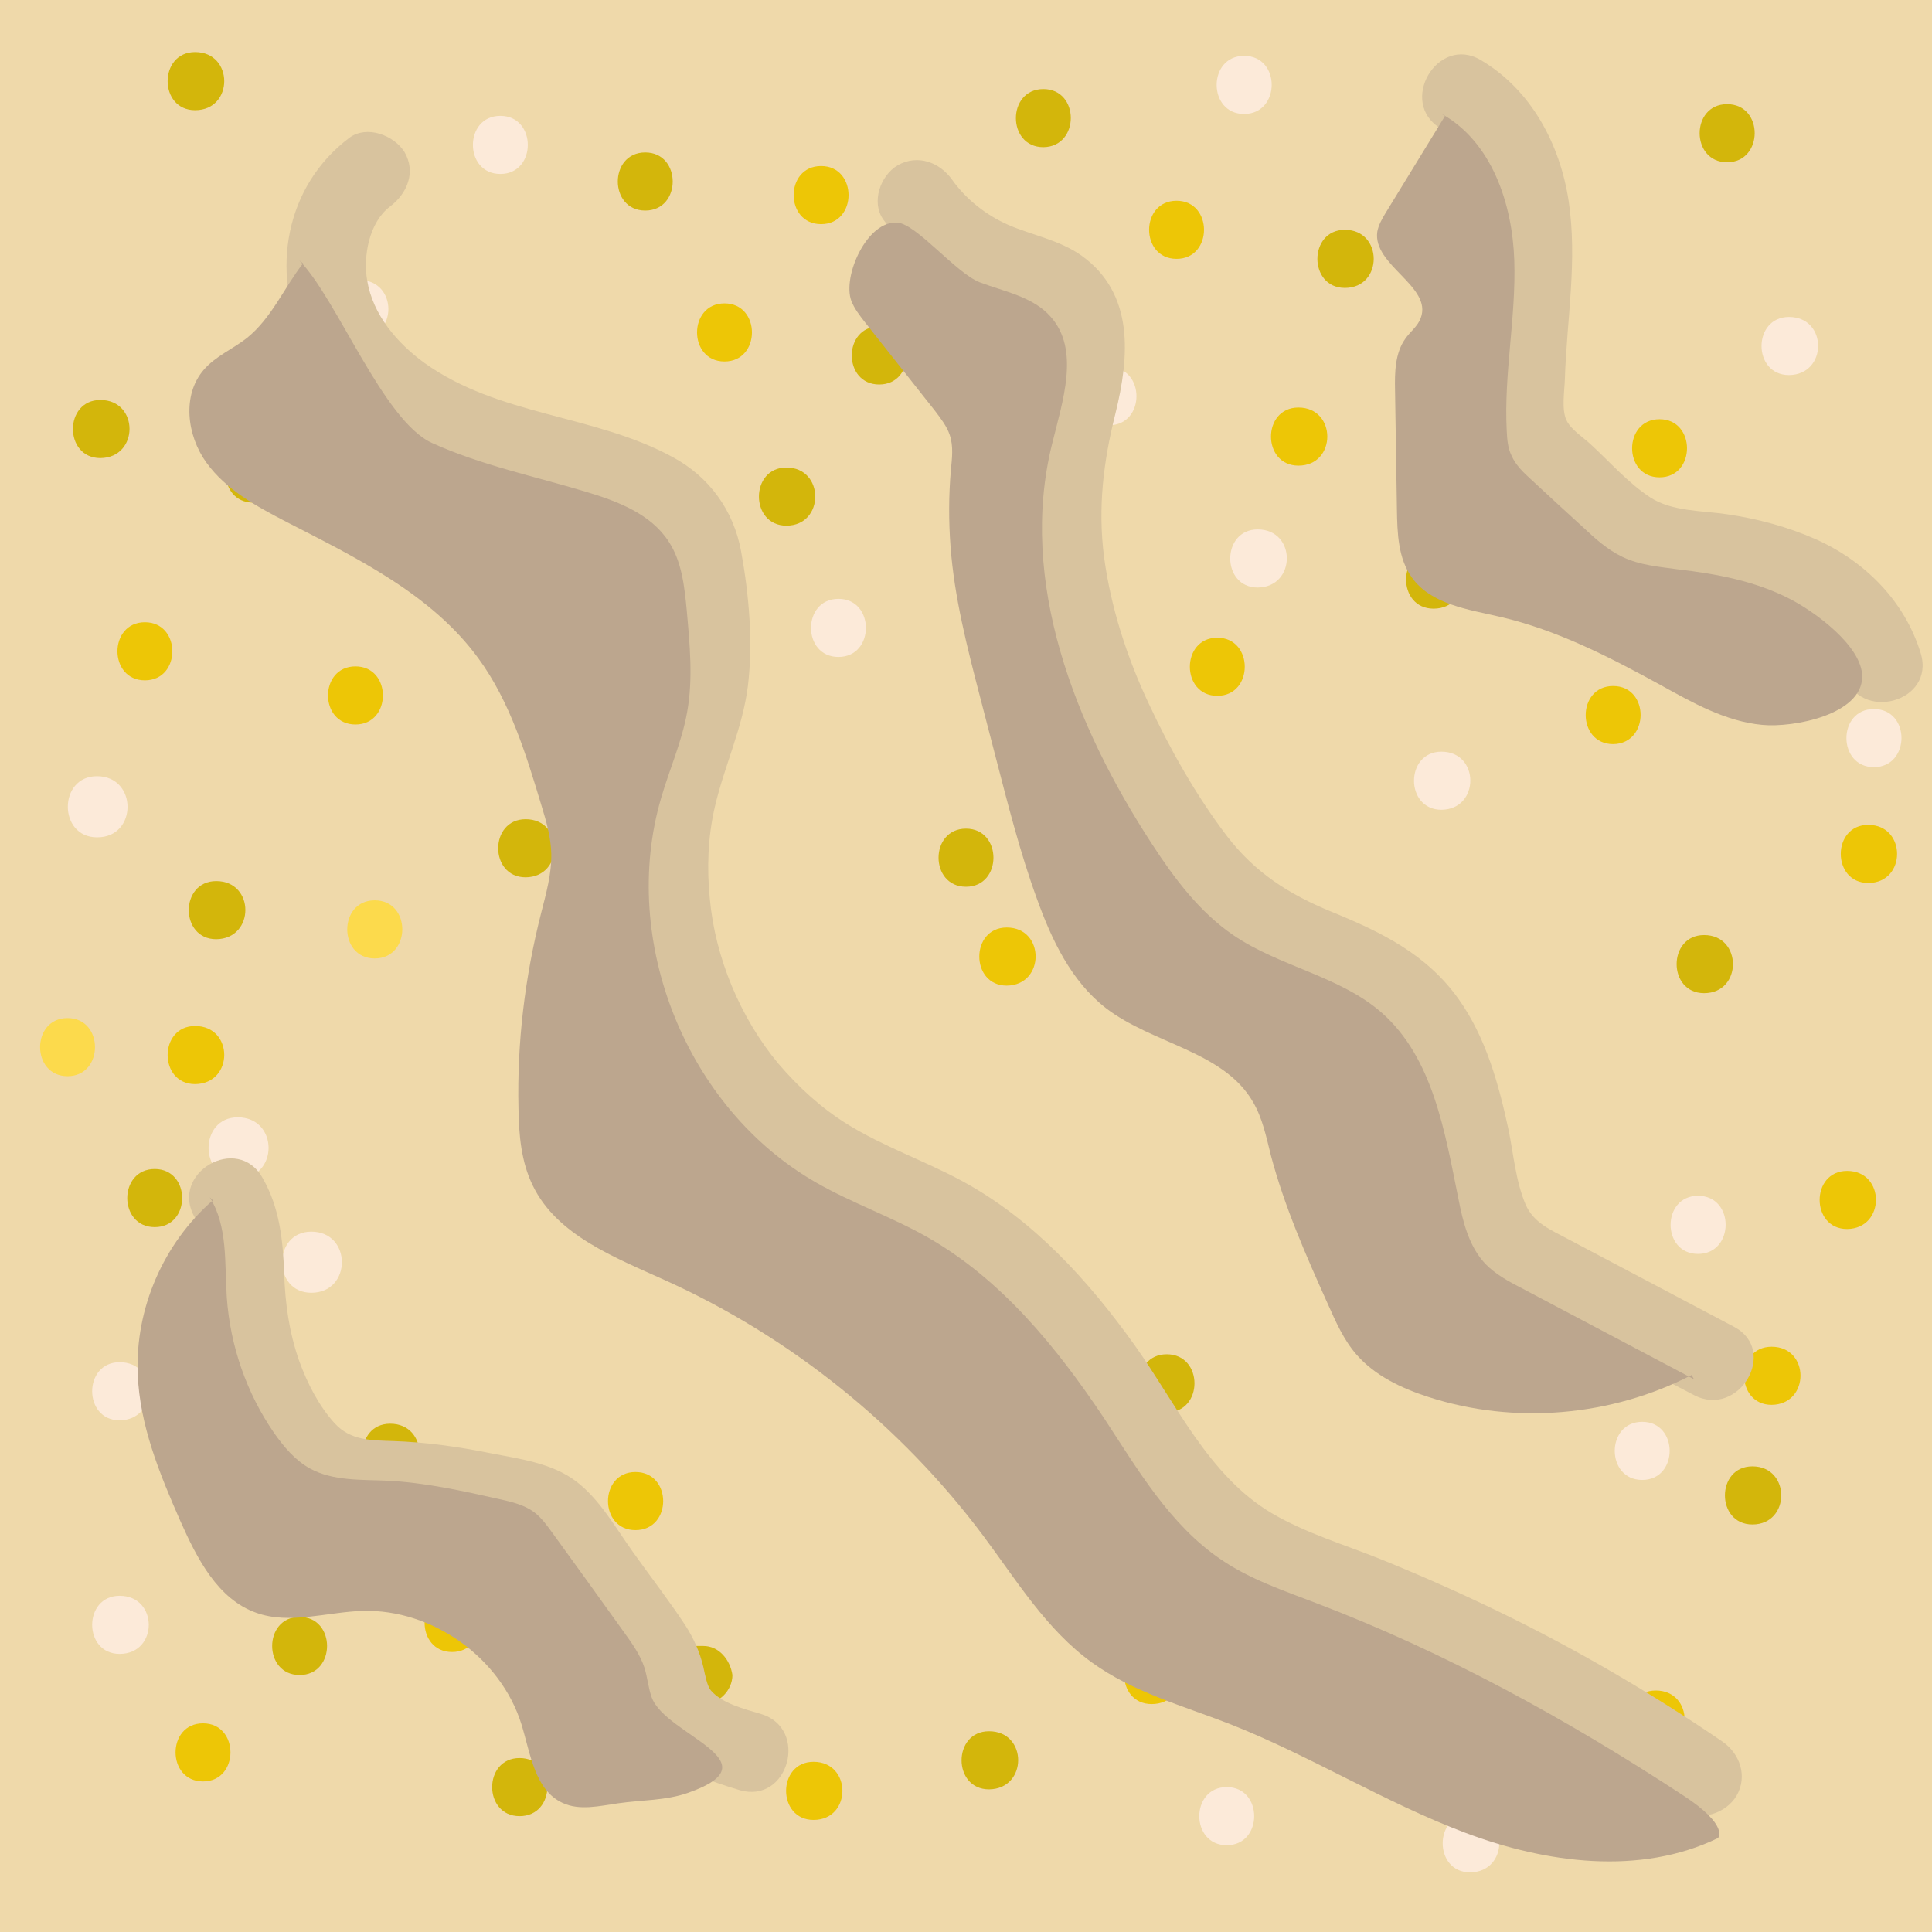 <?xml version="1.0" encoding="utf-8"?>
<!-- Generator: Adobe Illustrator 22.1.0, SVG Export Plug-In . SVG Version: 6.00 Build 0)  -->
<svg version="1.1" id="Слой_1" xmlns="http://www.w3.org/2000/svg" xmlns:xlink="http://www.w3.org/1999/xlink" x="0px" y="0px"
	 viewBox="0 0 512 512" style="enable-background:new 0 0 512 512;" xml:space="preserve">
<style type="text/css">
	.st0{fill:#EFD9AA;}
	.st1{fill:none;stroke:#D3B60B;stroke-miterlimit:10;}
	.st2{fill:#D3B60B;}
	.st3{fill:#EDC606;}
	.st4{fill:#FCDA4C;}
	.st5{fill:#FCEAD9;}
	.st6{fill:#D8C39E;}
	.st7{fill:#BCA68E;}
</style>
<rect x="0" y="0" class="st0" width="512" height="512"/>
<path class="st1" d="M281.6,251.9"/>
<g>
	<g>
		<path class="st2" d="M464.4,388.6c-9.7,0-9.7,15.4,0,15.4C474.6,404,474.6,388.6,464.4,388.6L464.4,388.6z"/>
	</g>
</g>
<g>
	<g>
		<path class="st2" d="M256,219.6c-9.7,0-9.7,15.4,0,15.4C265.7,235,265.7,219.6,256,219.6L256,219.6z"/>
	</g>
</g>
<g>
	<g>
		<path class="st2" d="M233,86.5c-9.7,0-9.7,15.4,0,15.4C242.7,101.9,242.7,86.5,233,86.5L233,86.5z"/>
	</g>
</g>
<g>
	<g>
		<path class="st2" d="M67.1,117.8c-9.7,0-9.7,15.4,0,15.4C77.3,133.1,77.3,117.8,67.1,117.8L67.1,117.8z"/>
	</g>
</g>
<g>
	<g>
		<path class="st2" d="M139.3,217.1c-9.7,0-9.7,15.4,0,15.4C149.5,232.4,149.5,217.1,139.3,217.1L139.3,217.1z"/>
	</g>
</g>
<g>
	<g>
		<path class="st2" d="M57.3,233.5c-9.7,0-9.7,15.4,0,15.4C67.6,248.8,67.6,233.5,57.3,233.5L57.3,233.5z"/>
	</g>
</g>
<g>
	<g>
		<path class="st2" d="M79.4,428.5c-9.7,0-9.7,15.4,0,15.4C89.1,443.9,89.1,428.5,79.4,428.5L79.4,428.5z"/>
	</g>
</g>
<g>
	<g>
		<path class="st2" d="M186.4,436.2c-0.5,0-1.5,0-2,0c-4.1,0-7.7,3.6-7.7,7.7c0,4.1,3.6,7.7,7.7,7.7c0.5,0,1.5,0,2,0
			c4.1,0,7.7-3.6,7.7-7.7C193.5,439.8,190.5,436.2,186.4,436.2L186.4,436.2z"/>
	</g>
</g>
<g>
	<g>
		<path class="st2" d="M356.4,60.9c-9.7,0-9.7,15.4,0,15.4C366.6,76.3,366.6,60.9,356.4,60.9L356.4,60.9z"/>
	</g>
</g>
<g>
	<g>
		<path class="st2" d="M457.7,27.6c-9.7,0-9.7,15.4,0,15.4S467.5,27.6,457.7,27.6L457.7,27.6z"/>
	</g>
</g>
<g>
	<g>
		<path class="st2" d="M465.4,141.3c-9.7,0-9.7,15.4,0,15.4C475.1,156.7,475.1,141.3,465.4,141.3L465.4,141.3z"/>
	</g>
</g>
<g>
	<g>
		<path class="st2" d="M379.9,145.9c-9.7,0-9.7,15.4,0,15.4C390.1,161.3,390.1,145.9,379.9,145.9L379.9,145.9z"/>
	</g>
</g>
<g>
	<g>
		<path class="st2" d="M276.5,23.6c-9.7,0-9.7,15.4,0,15.4C286.2,38.9,286.2,23.6,276.5,23.6L276.5,23.6z"/>
	</g>
</g>
<g>
	<g>
		<path class="st2" d="M51.7,13.8c-9.7,0-9.7,15.4,0,15.4C62,29.2,62,13.8,51.7,13.8L51.7,13.8z"/>
	</g>
</g>
<g>
	<g>
		<path class="st2" d="M171,40.4c-9.7,0-9.7,15.4,0,15.4C180.7,55.8,180.7,40.4,171,40.4L171,40.4z"/>
	</g>
</g>
<g>
	<g>
		<path class="st2" d="M208.4,123.9c-9.7,0-9.7,15.4,0,15.4C218.6,139.3,218.6,123.9,208.4,123.9L208.4,123.9z"/>
	</g>
</g>
<g>
	<g>
		<path class="st2" d="M26.6,106c-9.7,0-9.7,15.4,0,15.4C36.9,121.3,36.9,106,26.6,106L26.6,106z"/>
	</g>
</g>
<g>
	<g>
		<path class="st2" d="M103.4,377.3c-9.7,0-9.7,15.4,0,15.4C113.7,392.7,113.7,377.3,103.4,377.3L103.4,377.3z"/>
	</g>
</g>
<g>
	<g>
		<path class="st2" d="M41,309.8c-9.7,0-9.7,15.4,0,15.4S50.7,309.8,41,309.8L41,309.8z"/>
	</g>
</g>
<g>
	<g>
		<path class="st2" d="M309.2,358.9c-9.7,0-9.7,15.4,0,15.4C319,374.3,319,358.9,309.2,358.9L309.2,358.9z"/>
	</g>
</g>
<g>
	<g>
		<path class="st2" d="M188.9,307.2c-9.7,0-9.7,15.4,0,15.4C198.7,322.6,198.7,307.2,188.9,307.2L188.9,307.2z"/>
	</g>
</g>
<g>
	<g>
		<path class="st2" d="M360.4,447.5c-9.7,0-9.7,15.4,0,15.4S370.2,447.5,360.4,447.5L360.4,447.5z"/>
	</g>
</g>
<g>
	<g>
		<path class="st2" d="M262.1,458.8c-9.7,0-9.7,15.4,0,15.4C272.4,474.1,272.4,458.8,262.1,458.8L262.1,458.8z"/>
	</g>
</g>
<g>
	<g>
		<path class="st2" d="M137.7,465.9c-9.7,0-9.7,15.4,0,15.4C147.5,481.3,147.5,465.9,137.7,465.9L137.7,465.9z"/>
	</g>
</g>
<g>
	<g>
		<path class="st2" d="M451.6,247.8c-9.7,0-9.7,15.4,0,15.4C461.8,263.2,461.8,247.8,451.6,247.8L451.6,247.8z"/>
	</g>
</g>
<g>
	<g>
		<path class="st3" d="M469.5,356.9c-9.7,0-9.7,15.4,0,15.4C479.7,372.2,479.7,356.9,469.5,356.9L469.5,356.9z"/>
	</g>
</g>
<g>
	<g>
		<path class="st3" d="M348.2,269.8c-9.7,0-9.7,15.4,0,15.4S357.9,269.8,348.2,269.8L348.2,269.8z"/>
	</g>
</g>
<g>
	<g>
		<path class="st3" d="M438.8,448c-9.7,0-9.7,15.4,0,15.4C449,463.4,449,448,438.8,448L438.8,448z"/>
	</g>
</g>
<g>
	<g>
		<path class="st3" d="M248.8,332.8c-9.7,0-9.7,15.4,0,15.4C259.1,348.2,259.1,332.8,248.8,332.8L248.8,332.8z"/>
	</g>
</g>
<g>
	<g>
		<path class="st3" d="M168.4,390.1c-9.7,0-9.7,15.4,0,15.4C178.2,405.5,178.2,390.1,168.4,390.1L168.4,390.1z"/>
	</g>
</g>
<g>
	<g>
		<path class="st3" d="M74.2,361c-9.7,0-9.7,15.4,0,15.4S84,361,74.2,361L74.2,361z"/>
	</g>
</g>
<g>
	<g>
		<path class="st3" d="M119.8,422.4c-9.7,0-9.7,15.4,0,15.4S129.5,422.4,119.8,422.4L119.8,422.4z"/>
	</g>
</g>
<g>
	<g>
		<path class="st3" d="M53.8,456.7c-9.7,0-9.7,15.4,0,15.4S63.5,456.7,53.8,456.7L53.8,456.7z"/>
	</g>
</g>
<g>
	<g>
		<path class="st3" d="M172.5,266.8c-9.7,0-9.7,15.4,0,15.4C182.8,282.1,182.8,266.8,172.5,266.8L172.5,266.8z"/>
	</g>
</g>
<g>
	<g>
		<path class="st3" d="M266.8,245.8c-9.7,0-9.7,15.4,0,15.4C277,261.1,277,245.8,266.8,245.8L266.8,245.8z"/>
	</g>
</g>
<g>
	<g>
		<path class="st3" d="M322.6,169c-9.7,0-9.7,15.4,0,15.4S332.3,169,322.6,169L322.6,169z"/>
	</g>
</g>
<g>
	<g>
		<path class="st3" d="M311.8,53.2c-9.7,0-9.7,15.4,0,15.4C321.5,68.6,321.5,53.2,311.8,53.2L311.8,53.2z"/>
	</g>
</g>
<g>
	<g>
		<path class="st3" d="M439.8,111.1c-9.7,0-9.7,15.4,0,15.4S449.5,111.1,439.8,111.1L439.8,111.1z"/>
	</g>
</g>
<g>
	<g>
		<path class="st3" d="M344.1,108c-9.7,0-9.7,15.4,0,15.4C354.3,123.4,354.3,108,344.1,108L344.1,108z"/>
	</g>
</g>
<g>
	<g>
		<path class="st3" d="M192,80.4c-9.7,0-9.7,15.4,0,15.4S201.7,80.4,192,80.4L192,80.4z"/>
	</g>
</g>
<g>
	<g>
		<path class="st3" d="M217.6,44c-9.7,0-9.7,15.4,0,15.4C227.3,59.4,227.3,44,217.6,44L217.6,44z"/>
	</g>
</g>
<g>
	<g>
		<path class="st3" d="M94.2,176.6c-9.7,0-9.7,15.4,0,15.4S103.9,176.6,94.2,176.6L94.2,176.6z"/>
	</g>
</g>
<g>
	<g>
		<path class="st3" d="M51.7,271.9c-9.7,0-9.7,15.4,0,15.4C62,287.2,62,271.9,51.7,271.9L51.7,271.9z"/>
	</g>
</g>
<g>
	<g>
		<path class="st3" d="M38.4,164.9c-9.7,0-9.7,15.4,0,15.4S48.1,164.9,38.4,164.9L38.4,164.9z"/>
	</g>
</g>
<g>
	<g>
		<path class="st3" d="M411.6,341.5c-9.7,0-9.7,15.4,0,15.4S421.4,341.5,411.6,341.5L411.6,341.5z"/>
	</g>
</g>
<g>
	<g>
		<path class="st3" d="M427.5,181.8c-9.7,0-9.7,15.4,0,15.4C437.2,197.1,437.2,181.8,427.5,181.8L427.5,181.8z"/>
	</g>
</g>
<g>
	<g>
		<path class="st3" d="M495.1,218.6c-9.7,0-9.7,15.4,0,15.4C505.3,234,505.3,218.6,495.1,218.6L495.1,218.6z"/>
	</g>
</g>
<g>
	<g>
		<path class="st3" d="M489.5,310.3c-9.7,0-9.7,15.4,0,15.4C499.7,325.6,499.7,310.3,489.5,310.3L489.5,310.3z"/>
	</g>
</g>
<g>
	<g>
		<path class="st3" d="M305.2,436.2c-9.7,0-9.7,15.4,0,15.4C315.4,451.6,315.4,436.2,305.2,436.2L305.2,436.2z"/>
	</g>
</g>
<g>
	<g>
		<path class="st3" d="M215.6,466.9c-9.7,0-9.7,15.4,0,15.4C225.8,482.3,225.8,466.9,215.6,466.9L215.6,466.9z"/>
	</g>
</g>
<g>
	<g>
		<path class="st4" d="M319.5,401.9c-9.7,0-9.7,15.4,0,15.4S329.2,401.9,319.5,401.9L319.5,401.9z"/>
	</g>
</g>
<g>
	<g>
		<path class="st4" d="M174.6,233.5c-9.7,0-9.7,15.4,0,15.4C184.8,248.8,184.8,233.5,174.6,233.5L174.6,233.5z"/>
	</g>
</g>
<g>
	<g>
		<path class="st4" d="M99.3,238.6c-9.7,0-9.7,15.4,0,15.4S109.1,238.6,99.3,238.6L99.3,238.6z"/>
	</g>
</g>
<g>
	<g>
		<path class="st5" d="M82.5,326.4c-10.3,0-10.3,16.2,0,16.2C93.3,342.6,93.3,326.4,82.5,326.4L82.5,326.4z"/>
	</g>
</g>
<g>
	<g>
		<path class="st5" d="M31.7,361c-9.7,0-9.7,15.4,0,15.4C42,376.3,42,361,31.7,361L31.7,361z"/>
	</g>
</g>
<g>
	<g>
		<path class="st5" d="M31.7,422.9c-9.7,0-9.7,15.4,0,15.4C42,438.3,42,422.9,31.7,422.9L31.7,422.9z"/>
	</g>
</g>
<g>
	<g>
		<path class="st4" d="M65,399.4c-9.7,0-9.7,15.4,0,15.4C75.3,414.7,75.3,399.4,65,399.4L65,399.4z"/>
	</g>
</g>
<g>
	<g>
		<path class="st5" d="M325.1,473.6c-9.7,0-9.7,15.4,0,15.4C334.8,489,334.8,473.6,325.1,473.6L325.1,473.6z"/>
	</g>
</g>
<g>
	<g>
		<path class="st5" d="M95.2,74.2c-9.7,0-9.7,15.4,0,15.4C105.5,89.6,105.5,74.2,95.2,74.2L95.2,74.2z"/>
	</g>
</g>
<g>
	<g>
		<path class="st5" d="M132.6,30.7c-9.7,0-9.7,15.4,0,15.4S142.3,30.7,132.6,30.7L132.6,30.7z"/>
	</g>
</g>
<g>
	<g>
		<path class="st5" d="M293.9,97.3c-9.7,0-9.7,15.4,0,15.4S303.6,97.3,293.9,97.3L293.9,97.3z"/>
	</g>
</g>
<g>
	<g>
		<path class="st5" d="M222.2,158.7c-9.7,0-9.7,15.4,0,15.4C231.9,174.1,231.9,158.7,222.2,158.7L222.2,158.7z"/>
	</g>
</g>
<g>
	<g>
		<path class="st4" d="M404.5,38.9c-9.7,0-9.7,15.4,0,15.4S414.2,38.9,404.5,38.9L404.5,38.9z"/>
	</g>
</g>
<g>
	<g>
		<path class="st5" d="M329.7,14.8c-9.7,0-9.7,15.4,0,15.4S339.5,14.8,329.7,14.8L329.7,14.8z"/>
	</g>
</g>
<g>
	<g>
		<path class="st5" d="M474.1,84c-9.7,0-9.7,15.4,0,15.4C484.4,99.3,484.4,84,474.1,84L474.1,84z"/>
	</g>
</g>
<g>
	<g>
		<path class="st5" d="M382,199.2c-9.7,0-9.7,15.4,0,15.4C392.2,214.5,392.2,199.2,382,199.2L382,199.2z"/>
	</g>
</g>
<g>
	<g>
		<path class="st5" d="M333.3,140.3c-9.7,0-9.7,15.4,0,15.4C343.6,155.6,343.6,140.3,333.3,140.3L333.3,140.3z"/>
	</g>
</g>
<g>
	<g>
		<path class="st5" d="M496.6,187.9c-9.7,0-9.7,15.4,0,15.4S506.4,187.9,496.6,187.9L496.6,187.9z"/>
	</g>
</g>
<g>
	<g>
		<path class="st5" d="M435.2,376.8c-9.7,0-9.7,15.4,0,15.4S444.9,376.8,435.2,376.8L435.2,376.8z"/>
	</g>
</g>
<g>
	<g>
		<path class="st5" d="M63,296.1c-10.3,0-10.3,16.2,0,16.2C73.9,312.3,73.9,296.1,63,296.1L63,296.1z"/>
	</g>
</g>
<g>
	<g>
		<path class="st5" d="M25.7,205.7c-10.3,0-10.3,16.2,0,16.2C36.5,222,36.5,205.7,25.7,205.7L25.7,205.7z"/>
	</g>
</g>
<g>
	<g>
		<path class="st4" d="M17.9,269.8c-9.7,0-9.7,15.4,0,15.4S27.6,269.8,17.9,269.8L17.9,269.8z"/>
	</g>
</g>
<g>
	<g>
		<path class="st5" d="M389.6,480.8c-9.7,0-9.7,15.4,0,15.4C399.9,496.1,399.9,480.8,389.6,480.8L389.6,480.8z"/>
	</g>
</g>
<g>
	<g>
		<path class="st5" d="M450,316.9c-9.7,0-9.7,15.4,0,15.4S459.8,316.9,450,316.9L450,316.9z"/>
	</g>
</g>
<g>
	<g>
		<path class="st6" d="M92.6,36.5c-17,12.8-21,35.4-12,54.3c9.7,20.4,31.3,31.2,51.9,37.6c10.6,3.3,22,5.2,32.2,9.5
			c3.2,1.3,6.4,3.1,8.5,5.9c2.6,3.6,2.9,8.7,3.4,13c0.6,6.1,1.2,12.2,1,18.3c-0.2,6.3-1.9,12.2-3.9,18.1c-3.3,9.8-6,19.2-6.8,29.6
			c-3.1,37.8,17.5,77.2,50.9,95.5c10.6,5.8,22.1,9.7,32.3,16.2c8.4,5.4,15.7,12.4,22.3,19.8c13.9,15.8,23,35.2,37.1,50.9
			c17.5,19.4,44.3,24.9,67.3,35.4c24.1,11,47.1,24.1,69,39.1c4.7,3.2,11.6,0.9,14.4-3.8c3-5.2,0.9-11.2-3.8-14.4
			c-18.9-12.9-38.6-24.4-59.2-34.4c-10.3-5-20.7-9.6-31.3-13.9c-9.7-3.9-19.9-6.9-28.9-12.2c-16.7-9.9-25.4-29.2-36.3-44.5
			c-12.3-17.2-26.9-33.3-45.7-43.5c-10-5.4-20.8-9.1-30.5-15.1c-6.9-4.3-12.9-9.8-18.2-16c-10.1-12.1-16.8-28.2-18.2-43.8
			c-0.8-8.1-0.5-16.2,1.3-24.1c2.5-10.9,7.4-21,8.8-32.2c1.4-11.6,0.3-24.2-1.8-35.7c-2-10.9-8.5-19.8-18.2-25
			c-20.8-11.3-46-10.8-65.7-24.9c-7.3-5.3-13.7-12.8-15.2-21.9c-1.1-6.4,0.5-15.4,6.1-19.6c4.5-3.4,6.9-9.1,3.8-14.4
			C104.4,35.8,97.2,33.1,92.6,36.5L92.6,36.5z"/>
	</g>
</g>
<g>
	<path class="st7" d="M80.3,69.8c-5.1,6.6-8.4,14.6-14.9,19.8c-3.7,2.9-8.3,4.8-11.4,8.4c-5.8,6.7-4.5,17.4,0.7,24.6
		c5.2,7.2,13.3,11.6,21.2,15.7c18.7,9.6,38.5,19.2,50.9,36.2c8.4,11.5,12.6,25.4,16.7,39c1.3,4.2,2.5,8.5,2.6,12.8
		c0.1,5.3-1.4,10.6-2.7,15.7c-4.3,16.9-6.4,34.3-6,51.7c0.1,7,0.7,14.2,3.8,20.5c6.4,13.2,21.7,19,35.1,25.1
		c33.2,15,62.4,38.5,84.2,67.6c8.9,11.9,16.8,25,28.9,33.7c10.8,7.8,23.9,11.4,36.3,16.2c21.4,8.4,41.1,20.8,62.6,28.9
		c21.5,8.1,46.4,11.4,67,1.4c0,0,3.1-3.3-9.4-11.4c-30.7-20.1-63-37.9-97.2-50.9c-8.6-3.3-17.5-6.3-25.1-11.5
		c-13.6-9.2-22.1-23.9-31.1-37.6C280,357,265.4,339.1,246,328c-9.6-5.5-20.1-9.1-29.7-14.6c-34.3-19.6-52.2-64-41.1-101.9
		c2.2-7.6,5.5-14.9,6.9-22.8c1.6-8.8,0.7-17.9-0.1-26.9c-0.6-6.3-1.3-13-4.8-18.3c-4.7-7.3-13.6-10.7-22-13.2
		c-13.6-4.1-27.7-7-40.7-12.9c-13-5.9-25.2-38.3-35.2-48.4"/>
</g>
<g>
	<g>
		<path class="st6" d="M234.1,58.2c8.7,12.1,19.7,19.1,33.6,23.8c4,1.3,8.4,2.6,9.5,7.1c1.2,5.1-1,11.4-2.2,16.5
			c-7.1,28.1-3.7,56,7.4,82.6c5.6,13.5,12.6,26.4,20.8,38.6c8,11.8,17.3,22.5,30.2,29c10.3,5.2,23.2,7.9,31.8,16.1
			c8.6,8.2,11.6,20.4,14,31.7c1.5,7,2.4,14.4,4.9,21.2c3.1,8.5,8.4,14.7,16.2,19.2c15.9,9.1,32.4,17.2,48.6,25.7
			c11.9,6.3,22.6-11.8,10.6-18.1c-14.6-7.7-29.3-15.5-43.9-23.2c-4.5-2.4-9.2-4.3-11.3-9.2c-2.6-6.1-3.2-13.3-4.5-19.7
			c-2.6-12.1-6-24.6-13.3-34.8c-8.5-11.9-20.5-17.7-33.7-23.1c-11.2-4.6-20.2-10.3-27.7-20.1c-8.2-10.8-15-22.9-20.7-35.1
			c-5.7-12.1-10-25.3-11.8-38.7c-1.7-13.1-0.2-25.4,3-38.1c3.7-15,5.1-31.7-8.9-41.8c-5.9-4.2-13-5.4-19.5-8.2
			c-5.9-2.6-11.2-6.8-14.9-12c-3.3-4.6-9.1-6.8-14.4-3.8C233.3,46.5,230.8,53.6,234.1,58.2L234.1,58.2z"/>
	</g>
</g>
<g>
	<path class="st7" d="M448.3,364.4c-21.3,11-47,13.2-69.8,5.8c-7.1-2.3-14.1-5.6-19-11.2c-3.4-3.9-5.5-8.7-7.6-13.4
		c-5.8-12.9-11.5-25.8-15.1-39.4c-1.2-4.8-2.2-9.8-4.7-14.1c-7.8-13.6-26.7-15.4-39.1-25c-9.1-7.1-14.3-18-18.2-28.9
		c-4.5-12.3-7.7-25.1-11-37.8c-1.4-5.3-2.7-10.5-4.1-15.8c-3.4-13.1-6.8-26.3-7.8-39.8c-0.5-6.7-0.5-13.5,0.1-20.3
		c0.3-3.1,0.7-6.2-0.3-9.2c-0.8-2.4-2.4-4.4-3.9-6.4c-6.2-7.8-12.3-15.6-18.5-23.4c-1.4-1.8-2.9-3.7-3.7-5.8
		c-2.4-6.5,4.2-21.4,12.3-20.7c5.1,0.5,15.4,13.3,21.7,15.8c6.6,2.5,14.1,3.8,18.8,9.1c7.9,8.8,3.2,22.4,0.4,33.8
		c-9,36.4,6,74.6,26.5,106c5.9,9.1,12.6,18,21.5,24.1c12.3,8.4,28.2,10.8,39.4,20.6c13.6,12,16.7,31.6,20.3,49.3
		c1.2,6.2,2.8,12.6,7.1,17.2c2.7,2.8,6.2,4.7,9.7,6.5c15.2,8,30.4,16.1,45.6,24.1"/>
</g>
<g>
	<g>
		<path class="st6" d="M51.6,322.6c3.4,5.9,2.7,13,3,19.6c0.4,7.9,1.7,15.7,4.3,23.2c5,14.5,14.1,31.3,29.9,35.7
			c7.6,2.1,15.7,1.4,23.5,2.2c8.2,0.8,16.6,2.6,24.6,4.8c6.3,1.7,9.6,9.5,13.2,14.4c4.9,6.7,10.9,13.4,14.7,20.8
			c1.7,3.2,1.7,6.8,2.9,10.1c1.5,3.9,3.7,7.4,6.7,10.3c5.9,5.6,13.9,8.4,21.6,10.7c13,3.8,18.5-16.4,5.6-20.2
			c-4.4-1.3-10.3-2.8-13.2-6.2c-1-1.2-1.5-3.9-2-6.2c-0.9-3.9-2.6-7.7-4.8-11.1c-4.4-6.7-9.4-13.1-14-19.6
			c-4.5-6.3-8.7-13.8-14.9-18.5c-6.4-4.9-15.1-6-22.8-7.5c-8.4-1.7-17-2.9-25.6-3.2c-5.9-0.2-11.4-0.1-15.6-4.7
			c-4.2-4.6-7.3-10.7-9.4-16.5c-2.7-7.7-3.7-15.1-4-23.2c-0.3-8.8-1.2-17.5-5.7-25.3C63,300.3,44.8,310.9,51.6,322.6L51.6,322.6z"/>
	</g>
</g>
<g>
	<path class="st7" d="M55.6,317.3c4.8,7.7,3.9,17.4,4.5,26.5c0.9,12.8,5.2,25.3,12.5,35.9c2.6,3.7,5.6,7.3,9.6,9.5
		c6.1,3.3,13.5,2.9,20.5,3.2c10,0.5,19.9,2.7,29.7,4.9c3.2,0.7,6.5,1.5,9.1,3.4c2,1.5,3.4,3.5,4.8,5.4c6.4,8.8,12.8,17.7,19.1,26.5
		c2.1,2.9,4.3,6,5.4,9.4c0.8,2.6,1,5.3,1.9,7.8c3.6,10.1,33.2,17,9.7,25.3c-5.9,2.1-12.4,1.9-18.6,2.8c-4.9,0.7-10.2,2-14.7-0.1
		c-7.4-3.4-8.5-13-10.9-20.8c-5.5-17.7-23.6-30.6-42.1-30.1c-9.5,0.3-19.3,3.7-28.2,0.5c-10.2-3.6-15.7-14.4-20.1-24.3
		c-5.5-12.5-10.8-25.4-11.3-39c-0.7-17.3,6.8-34.6,19.9-46"/>
</g>
<g>
	<g>
		<path class="st6" d="M381.9,34.1c12.6,7.5,14.4,24,13.9,37.3c-0.6,18.6-8.2,43,7,57.5c6.8,6.5,13.7,13.4,21.3,19.1
			c8.3,6.2,17.5,7,27.4,8.4c14.2,2,32.5,6.7,37.3,22.3c3.9,12.9,24.2,7.4,20.2-5.6c-4.2-13.8-14.8-24.4-27.8-30.2
			c-7.5-3.3-15.3-5.4-23.4-6.6c-6.6-1-14.7-0.7-20.5-4.5c-5.8-3.8-10.7-9.4-15.7-14c-1.9-1.8-5.4-4-6.5-6.5
			c-1.3-2.8-0.5-7.7-0.4-10.7c0.5-15.9,3.4-31.5,1-47.4c-2.3-15-9.9-29.4-23.3-37.3C380.9,9.1,370.3,27.3,381.9,34.1L381.9,34.1z"/>
	</g>
</g>
<g>
	<path class="st7" d="M382.1,30.2c13.2,7.4,18.7,23.7,19.2,38.8s-2.8,30.1-2,45.2c0.1,2.3,0.3,4.6,1.3,6.6c1.1,2.5,3.2,4.5,5.3,6.4
		c4.5,4.2,9,8.3,13.6,12.5c3.2,3,6.5,6,10.5,7.9c4.6,2.2,9.7,2.6,14.8,3.3c10.2,1.2,20.4,3.1,29.5,7.8c6.3,3.2,19.2,12.4,19.2,20.6
		c0,10.1-18.2,13.6-26.5,12.8c-9.7-0.9-18.5-5.9-27-10.6c-13.5-7.4-27.3-14.5-42.3-18c-8.6-2-18.4-3.3-23.5-10.4
		c-3.7-5.1-3.9-11.8-4-18.1c-0.2-10.5-0.3-21.1-0.5-31.6c-0.1-4.7,0-9.8,2.7-13.6c1.3-1.9,3.3-3.3,4.1-5.5
		c3.2-8.4-12.8-14-11.5-22.9c0.3-1.7,1.2-3.3,2.1-4.8c5.3-8.6,10.5-17.2,15.8-25.8"/>
</g>
</svg>
